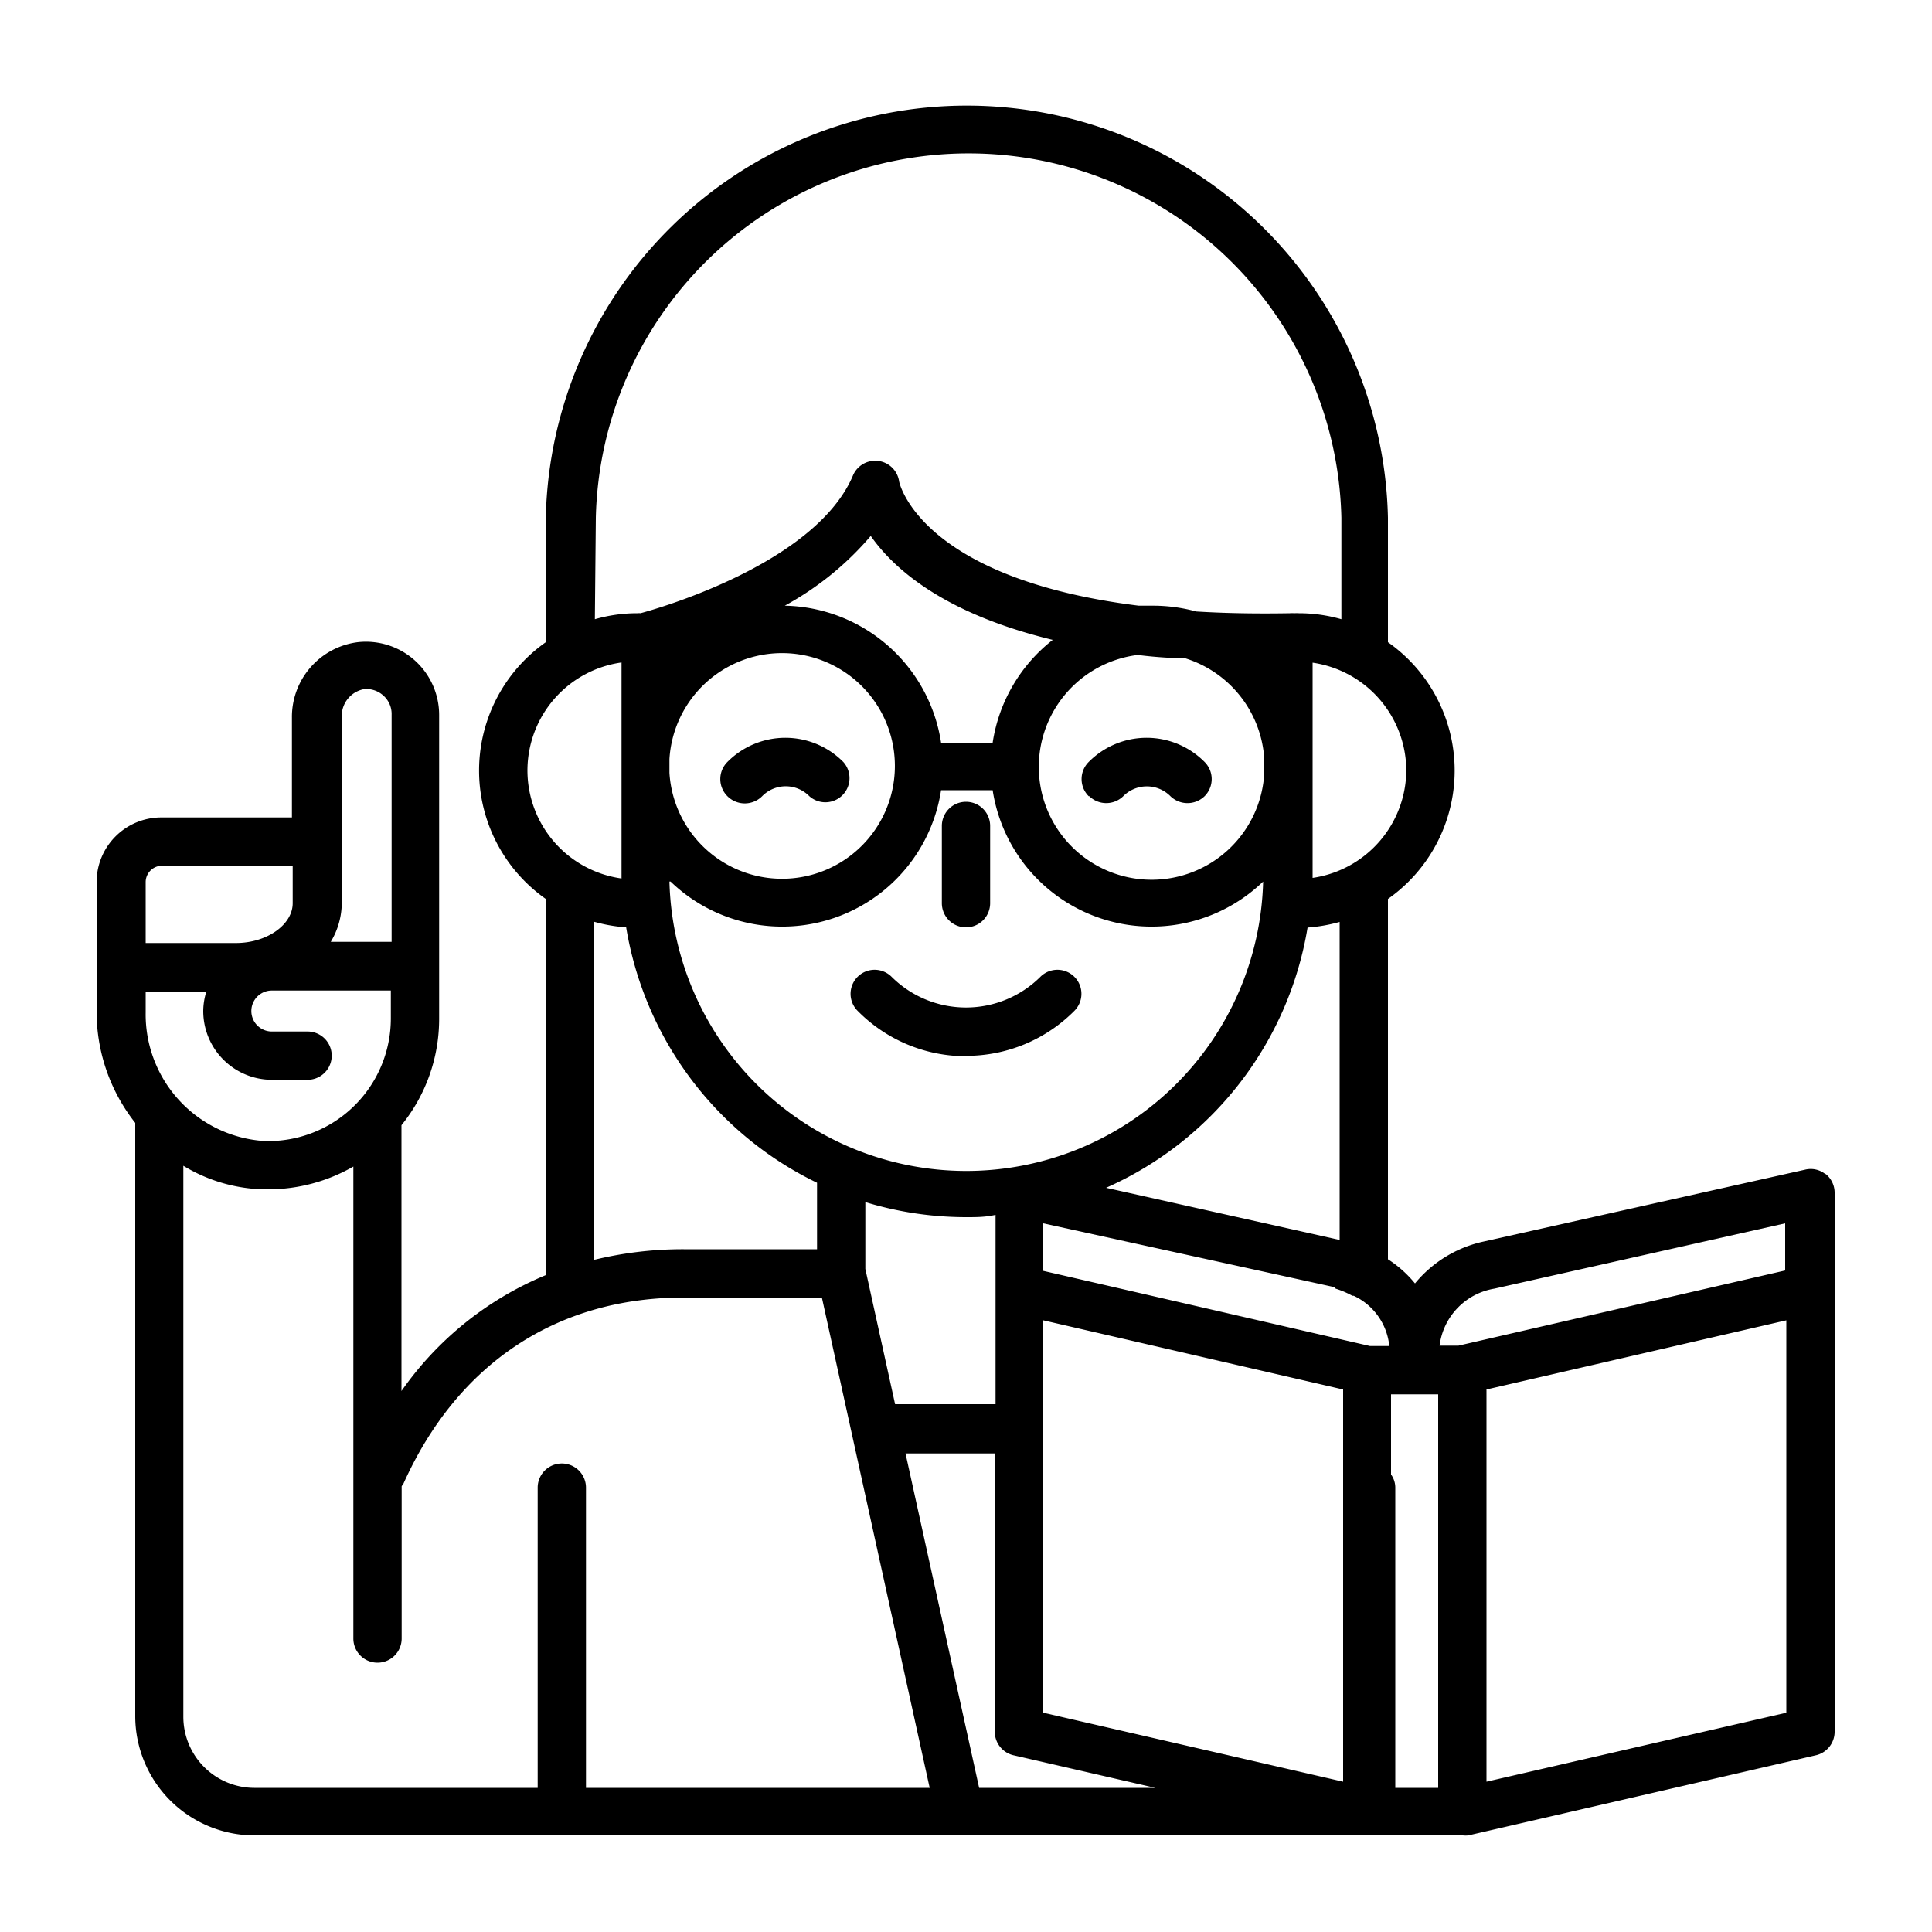 <svg xmlns="http://www.w3.org/2000/svg" version="1.1" xmlns:xlink="http://www.w3.org/1999/xlink" xmlns:svgjs="http://svgjs.com/svgjs" width="512" height="512" x="0" y="0" viewBox="0 0 100 100" style="enable-background:new 0 0 512 512" xml:space="preserve" class=""><g><path d="M56.35 41.21a1.25 1.25 0 0 1 0-1.77 4.22 4.22 0 0 1 6 0 1.25 1.25 0 0 1 0 1.77 1.27 1.27 0 0 1-1.77 0 1.72 1.72 0 0 0-2.44 0 1.26 1.26 0 0 1-1.76 0zm-16.9 0a1.71 1.71 0 0 1 2.44 0 1.25 1.25 0 0 0 1.76-1.77 4.22 4.22 0 0 0-6 0 1.25 1.25 0 0 0 0 1.77 1.27 1.27 0 0 0 1.8 0zM50 48a1.25 1.25 0 0 0 1.25-1.25v-4a1.25 1.25 0 1 0-2.5 0v4A1.25 1.25 0 0 0 50 48zm0 6.65a7.88 7.88 0 0 0 5.61-2.33 1.24 1.24 0 1 0-1.76-1.76 5.46 5.46 0 0 1-7.7 0 1.24 1.24 0 1 0-1.76 1.76A7.88 7.88 0 0 0 50 54.67zm44.49 6.11a1.25 1.25 0 0 1 .47 1v27.88a1.25 1.25 0 0 1-1 1.22L76 95a1.27 1.27 0 0 1-.28 0H13.16A6.18 6.18 0 0 1 7 88.86V58.12a9.28 9.28 0 0 1-2-5.72v-6.74a3.35 3.35 0 0 1 3.35-3.35h6.76v-5.16a3.9 3.9 0 0 1 3.4-3.91A3.79 3.79 0 0 1 22.73 37v15.72a8.73 8.73 0 0 1-1.95 5.52V72a17.07 17.07 0 0 1 7.47-6V46.53a8.12 8.12 0 0 1 0-13.29V26.8a21.8 21.8 0 0 1 43.59 0v6.44a8.12 8.12 0 0 1 0 13.29v18.65a6 6 0 0 1 1.4 1.25 6.35 6.35 0 0 1 3.56-2.17l16.64-3.72a1.21 1.21 0 0 1 1.05.24zm-20 8.89h1l16.91-3.89v-2.44L77.35 66.7a3.42 3.42 0 0 0-2.84 2.97zM59.8 92.54l-7.31-1.68a1.25 1.25 0 0 1-1-1.22V75.23h-4.62l3.81 17.31zm-.91-58.64a5.84 5.84 0 1 0 6.55 6.1v-.71a5.84 5.84 0 0 0-4.07-5.21c-.87-.02-1.7-.08-2.48-.18zm-4.4-.78c-5.54-1.34-8.18-3.61-9.42-5.38a15.74 15.74 0 0 1-4.45 3.61 8.35 8.35 0 0 1 8.09 7.09h2.67a8.34 8.34 0 0 1 3.11-5.32zM34.65 40a5.84 5.84 0 1 0 0-.71zm0 5.63a15.37 15.37 0 0 0 30.73 0 8.32 8.32 0 0 1-14-4.73h-2.67a8.32 8.32 0 0 1-14 4.73zm34.45 21L54 63.32v2.46l16.91 3.89h1a3.22 3.22 0 0 0-1.84-2.6H70a4.68 4.68 0 0 0-.87-.37zM54 88.65l15.52 3.57v-20.3L54 68.34zm-9.21-26.43v3.46l1.54 7h5.2v-9.8C51 63 50.54 63 50 63a17.89 17.89 0 0 1-5.21-.78zm24.55-14.5a8.36 8.36 0 0 1-1.66.29 17.93 17.93 0 0 1-10.43 13.47l12.09 2.7zm3.45-7.83a5.66 5.66 0 0 0-4.85-5.59v11.14a5.66 5.66 0 0 0 4.85-5.55zm-42-7.84a8 8 0 0 1 2.2-.31.76.76 0 0 1 .16 0c.31-.08 9-2.41 11-7.13a1.25 1.25 0 0 1 2.39.32s1 5 12.4 6.42h.77a8.54 8.54 0 0 1 2.21.3c1.47.09 3.08.12 4.84.09a2 2 0 0 1 .24 0 1.85 1.85 0 0 1 .23 0 8 8 0 0 1 2.2.31V26.8a19.3 19.3 0 0 0-38.59 0zm-3.49 7.84a5.65 5.65 0 0 0 4.87 5.58V34.29a5.65 5.65 0 0 0-4.87 5.6zm3.45 25.32a19.4 19.4 0 0 1 4.64-.55h6.9v-3.44A17.93 17.93 0 0 1 32.41 48a8.23 8.23 0 0 1-1.66-.29zm-17.06-6.15a6.35 6.35 0 0 0 6.54-6.34v-1.45h-6.16a1.06 1.06 0 0 0 0 2.12h1.85a1.25 1.25 0 1 1 0 2.5h-1.85a3.56 3.56 0 0 1-3.55-3.56 3.4 3.4 0 0 1 .16-1H7.54v1.07a6.57 6.57 0 0 0 6.15 6.66zm4-15.5v3.19a3.94 3.94 0 0 1-.57 2h3.15V37a1.27 1.27 0 0 0-.43-1 1.3 1.3 0 0 0-1-.33 1.41 1.41 0 0 0-1.15 1.43zm-10.15 2.1v3.15h4.68c1.58 0 2.93-.94 2.93-2.06v-1.94H8.39a.85.85 0 0 0-.85.85zm12 46.88h8.29V77a1.25 1.25 0 0 1 2.5 0v15.54h17.79l-5.58-25.38h-7.15c-6.57 0-11.72 3.42-14.51 9.64a1 1 0 0 0-.09.13v7.88a1.25 1.25 0 0 1-2.5 0V60.38a8.84 8.84 0 0 1-4.4 1.18h-.28a8.37 8.37 0 0 1-4.12-1.22v28.52a3.68 3.68 0 0 0 3.67 3.68zm54.5 0h.4V72.17H72v4.15a1.16 1.16 0 0 1 .22.66v15.56zm18.42-24.2-15.52 3.58v20.3l15.52-3.57z" fill="/FDA31B" data-original="/000000" class=""></path></g></svg>
